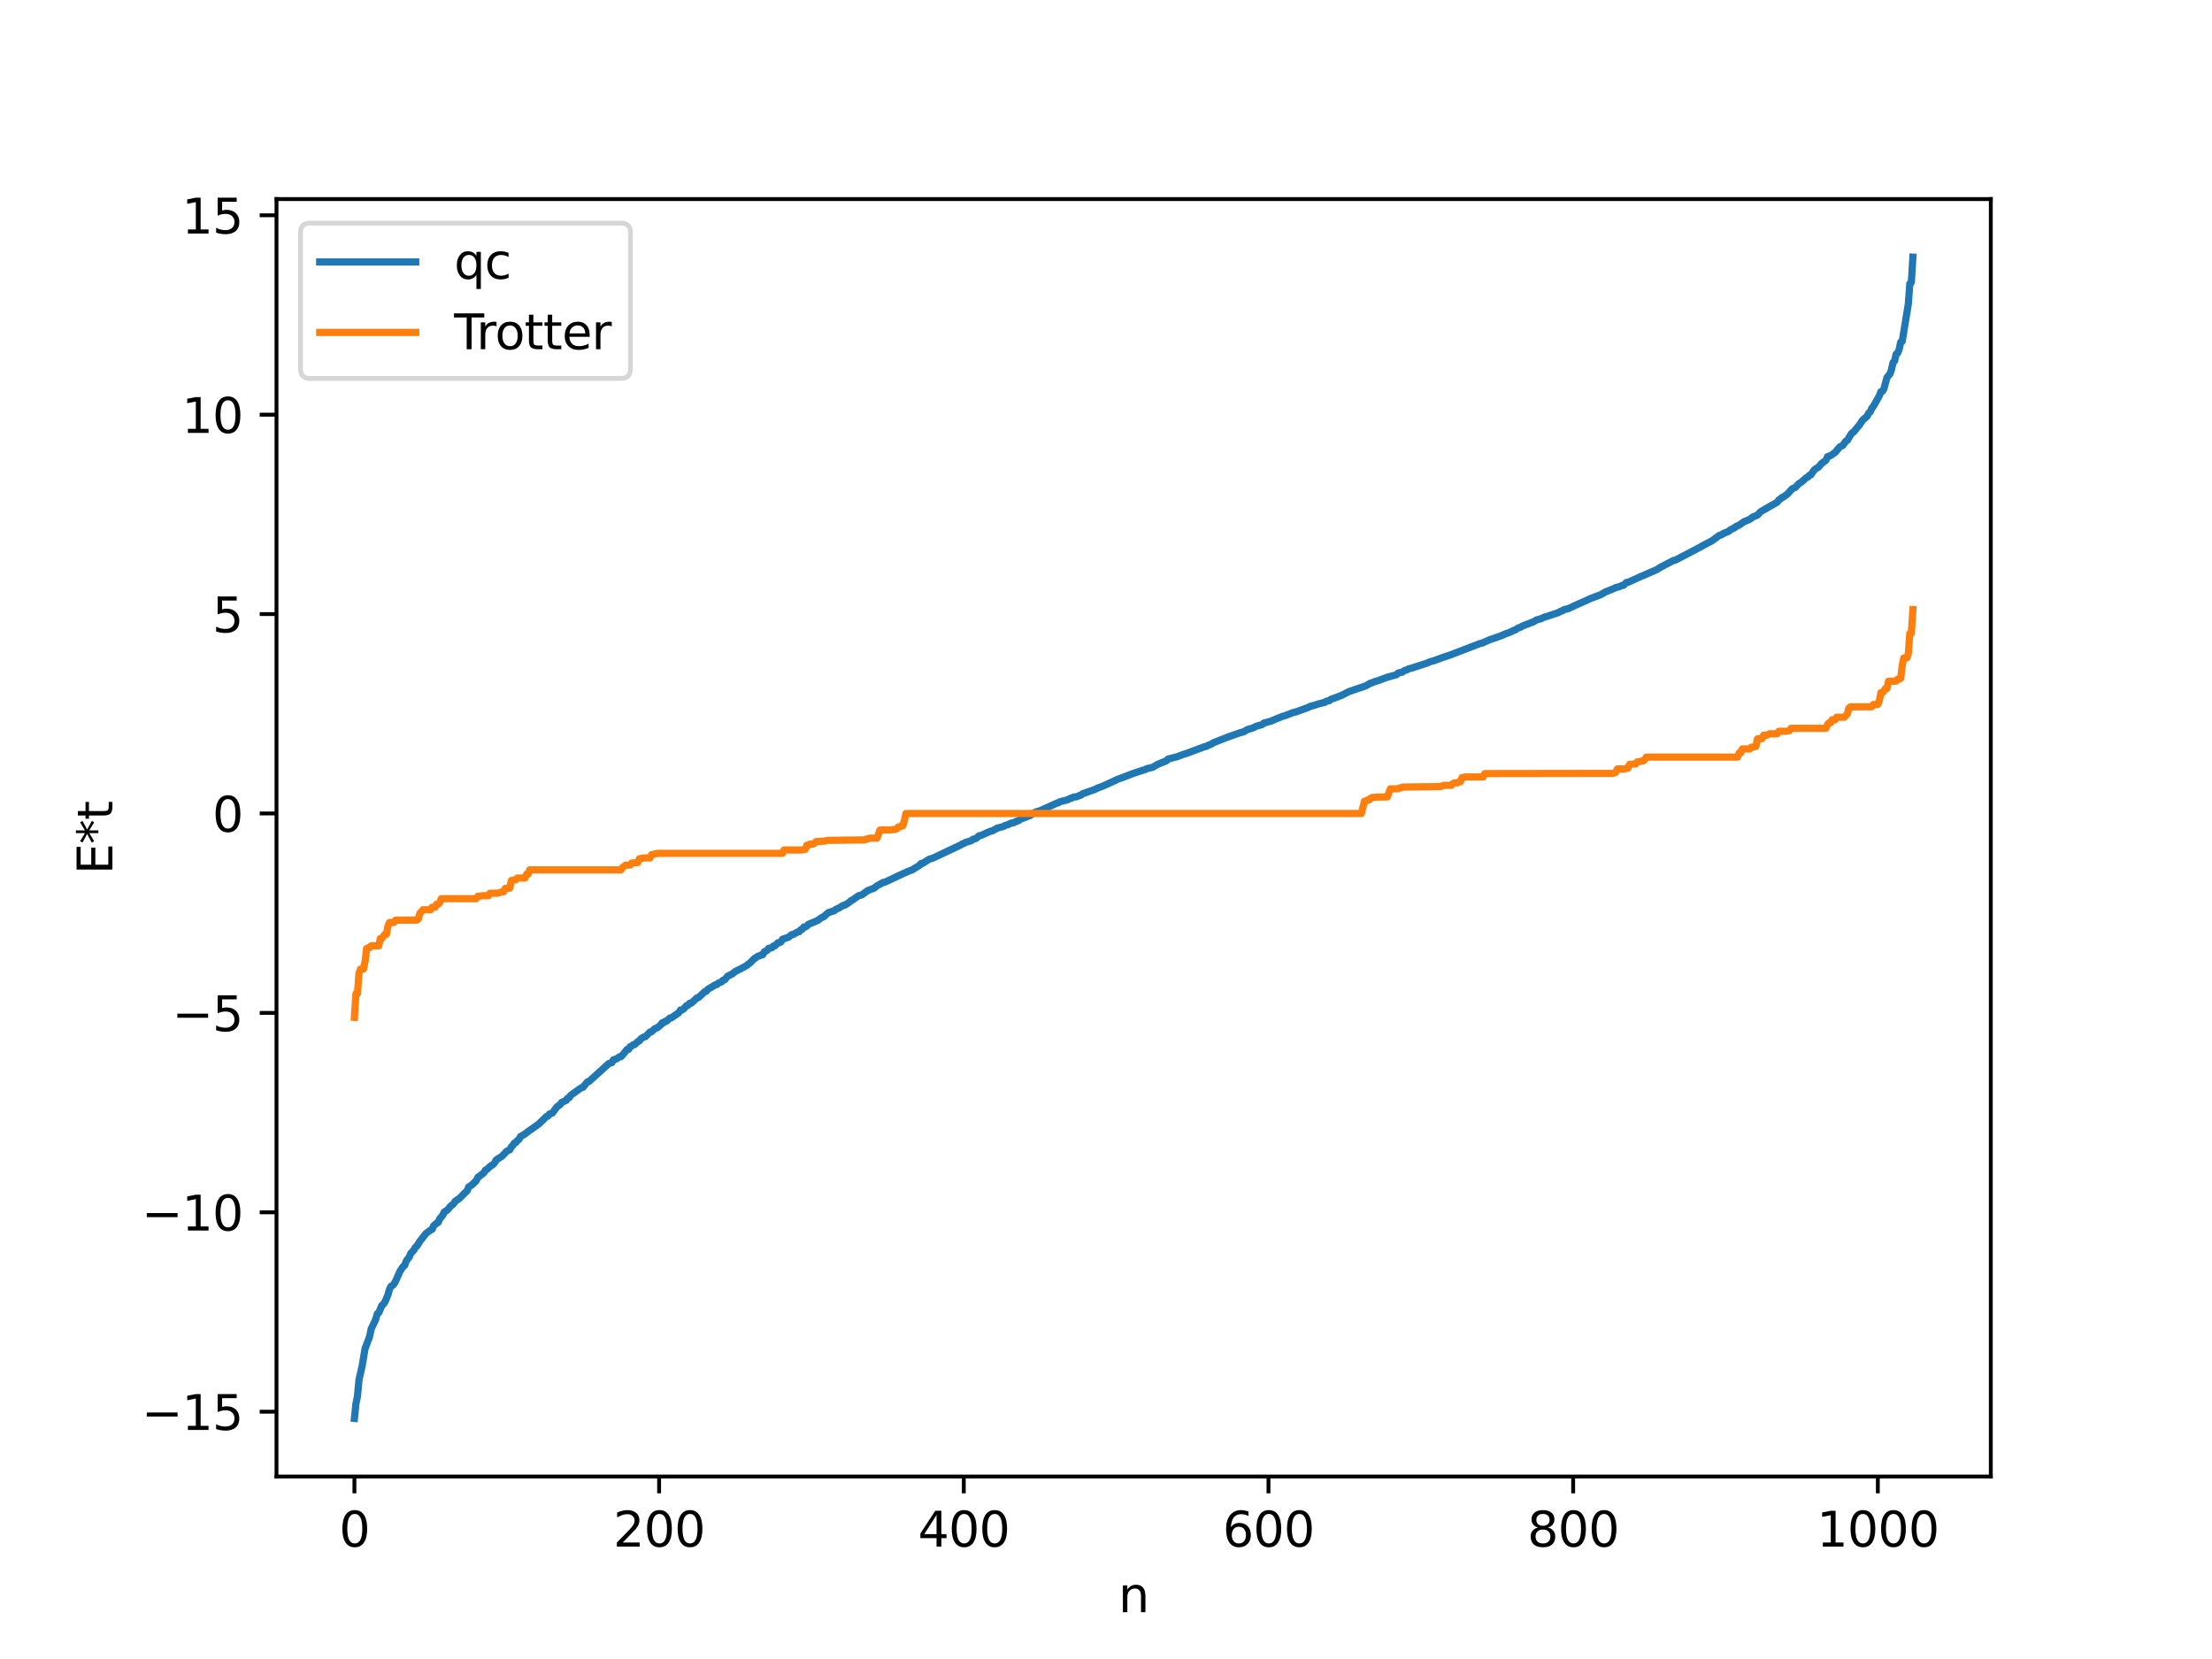 <?xml version="1.0" encoding="utf-8" standalone="no"?>
<!DOCTYPE svg PUBLIC "-//W3C//DTD SVG 1.1//EN"
  "http://www.w3.org/Graphics/SVG/1.1/DTD/svg11.dtd">
<svg xmlns:xlink="http://www.w3.org/1999/xlink" width="460.8pt" height="345.6pt" viewBox="0 0 460.8 345.6" xmlns="http://www.w3.org/2000/svg" version="1.1">
 <defs>
  <style type="text/css">*{stroke-linejoin: round; stroke-linecap: butt}</style>
 </defs>
 <g id="figure_1">
  <g id="patch_1">
   <path d="M 0 345.6 
L 460.8 345.6 
L 460.8 0 
L 0 0 
z
" style="fill: #ffffff"/>
  </g>
  <g id="axes_1">
   <g id="patch_2">
    <path d="M 57.6 307.584 
L 414.72 307.584 
L 414.72 41.472 
L 57.6 41.472 
z
" style="fill: #ffffff"/>
   </g>
   <g id="matplotlib.axis_1">
    <g id="xtick_1">
     <g id="line2d_1">
      <defs>
       <path id="m0179564048" d="M 0 0 
L 0 3.5 
" style="stroke: #000000; stroke-width: 0.8"/>
      </defs>
      <g>
       <use xlink:href="#m0179564048" x="73.833" y="307.584" style="stroke: #000000; stroke-width: 0.8"/>
      </g>
     </g>
     <g id="text_1">
      <!-- 0 -->
      <g transform="translate(70.651 322.182) scale(0.1 -0.1)">
       <defs>
        <path id="DejaVuSans-30" d="M 2034 4250 
Q 1547 4250 1301 3770 
Q 1056 3291 1056 2328 
Q 1056 1369 1301 889 
Q 1547 409 2034 409 
Q 2525 409 2770 889 
Q 3016 1369 3016 2328 
Q 3016 3291 2770 3770 
Q 2525 4250 2034 4250 
z
M 2034 4750 
Q 2819 4750 3233 4129 
Q 3647 3509 3647 2328 
Q 3647 1150 3233 529 
Q 2819 -91 2034 -91 
Q 1250 -91 836 529 
Q 422 1150 422 2328 
Q 422 3509 836 4129 
Q 1250 4750 2034 4750 
z
" transform="scale(0.016)"/>
       </defs>
       <use xlink:href="#DejaVuSans-30"/>
      </g>
     </g>
    </g>
    <g id="xtick_2">
     <g id="line2d_2">
      <g>
       <use xlink:href="#m0179564048" x="137.304" y="307.584" style="stroke: #000000; stroke-width: 0.8"/>
      </g>
     </g>
     <g id="text_2">
      <!-- 200 -->
      <g transform="translate(127.76 322.182) scale(0.1 -0.1)">
       <defs>
        <path id="DejaVuSans-32" d="M 1228 531 
L 3431 531 
L 3431 0 
L 469 0 
L 469 531 
Q 828 903 1448 1529 
Q 2069 2156 2228 2338 
Q 2531 2678 2651 2914 
Q 2772 3150 2772 3378 
Q 2772 3750 2511 3984 
Q 2250 4219 1831 4219 
Q 1534 4219 1204 4116 
Q 875 4013 500 3803 
L 500 4441 
Q 881 4594 1212 4672 
Q 1544 4750 1819 4750 
Q 2544 4750 2975 4387 
Q 3406 4025 3406 3419 
Q 3406 3131 3298 2873 
Q 3191 2616 2906 2266 
Q 2828 2175 2409 1742 
Q 1991 1309 1228 531 
z
" transform="scale(0.016)"/>
       </defs>
       <use xlink:href="#DejaVuSans-32"/>
       <use xlink:href="#DejaVuSans-30" x="63.623"/>
       <use xlink:href="#DejaVuSans-30" x="127.246"/>
      </g>
     </g>
    </g>
    <g id="xtick_3">
     <g id="line2d_3">
      <g>
       <use xlink:href="#m0179564048" x="200.775" y="307.584" style="stroke: #000000; stroke-width: 0.8"/>
      </g>
     </g>
     <g id="text_3">
      <!-- 400 -->
      <g transform="translate(191.231 322.182) scale(0.1 -0.1)">
       <defs>
        <path id="DejaVuSans-34" d="M 2419 4116 
L 825 1625 
L 2419 1625 
L 2419 4116 
z
M 2253 4666 
L 3047 4666 
L 3047 1625 
L 3713 1625 
L 3713 1100 
L 3047 1100 
L 3047 0 
L 2419 0 
L 2419 1100 
L 313 1100 
L 313 1709 
L 2253 4666 
z
" transform="scale(0.016)"/>
       </defs>
       <use xlink:href="#DejaVuSans-34"/>
       <use xlink:href="#DejaVuSans-30" x="63.623"/>
       <use xlink:href="#DejaVuSans-30" x="127.246"/>
      </g>
     </g>
    </g>
    <g id="xtick_4">
     <g id="line2d_4">
      <g>
       <use xlink:href="#m0179564048" x="264.246" y="307.584" style="stroke: #000000; stroke-width: 0.8"/>
      </g>
     </g>
     <g id="text_4">
      <!-- 600 -->
      <g transform="translate(254.702 322.182) scale(0.1 -0.1)">
       <defs>
        <path id="DejaVuSans-36" d="M 2113 2584 
Q 1688 2584 1439 2293 
Q 1191 2003 1191 1497 
Q 1191 994 1439 701 
Q 1688 409 2113 409 
Q 2538 409 2786 701 
Q 3034 994 3034 1497 
Q 3034 2003 2786 2293 
Q 2538 2584 2113 2584 
z
M 3366 4563 
L 3366 3988 
Q 3128 4100 2886 4159 
Q 2644 4219 2406 4219 
Q 1781 4219 1451 3797 
Q 1122 3375 1075 2522 
Q 1259 2794 1537 2939 
Q 1816 3084 2150 3084 
Q 2853 3084 3261 2657 
Q 3669 2231 3669 1497 
Q 3669 778 3244 343 
Q 2819 -91 2113 -91 
Q 1303 -91 875 529 
Q 447 1150 447 2328 
Q 447 3434 972 4092 
Q 1497 4750 2381 4750 
Q 2619 4750 2861 4703 
Q 3103 4656 3366 4563 
z
" transform="scale(0.016)"/>
       </defs>
       <use xlink:href="#DejaVuSans-36"/>
       <use xlink:href="#DejaVuSans-30" x="63.623"/>
       <use xlink:href="#DejaVuSans-30" x="127.246"/>
      </g>
     </g>
    </g>
    <g id="xtick_5">
     <g id="line2d_5">
      <g>
       <use xlink:href="#m0179564048" x="327.717" y="307.584" style="stroke: #000000; stroke-width: 0.8"/>
      </g>
     </g>
     <g id="text_5">
      <!-- 800 -->
      <g transform="translate(318.173 322.182) scale(0.1 -0.1)">
       <defs>
        <path id="DejaVuSans-38" d="M 2034 2216 
Q 1584 2216 1326 1975 
Q 1069 1734 1069 1313 
Q 1069 891 1326 650 
Q 1584 409 2034 409 
Q 2484 409 2743 651 
Q 3003 894 3003 1313 
Q 3003 1734 2745 1975 
Q 2488 2216 2034 2216 
z
M 1403 2484 
Q 997 2584 770 2862 
Q 544 3141 544 3541 
Q 544 4100 942 4425 
Q 1341 4750 2034 4750 
Q 2731 4750 3128 4425 
Q 3525 4100 3525 3541 
Q 3525 3141 3298 2862 
Q 3072 2584 2669 2484 
Q 3125 2378 3379 2068 
Q 3634 1759 3634 1313 
Q 3634 634 3220 271 
Q 2806 -91 2034 -91 
Q 1263 -91 848 271 
Q 434 634 434 1313 
Q 434 1759 690 2068 
Q 947 2378 1403 2484 
z
M 1172 3481 
Q 1172 3119 1398 2916 
Q 1625 2713 2034 2713 
Q 2441 2713 2670 2916 
Q 2900 3119 2900 3481 
Q 2900 3844 2670 4047 
Q 2441 4250 2034 4250 
Q 1625 4250 1398 4047 
Q 1172 3844 1172 3481 
z
" transform="scale(0.016)"/>
       </defs>
       <use xlink:href="#DejaVuSans-38"/>
       <use xlink:href="#DejaVuSans-30" x="63.623"/>
       <use xlink:href="#DejaVuSans-30" x="127.246"/>
      </g>
     </g>
    </g>
    <g id="xtick_6">
     <g id="line2d_6">
      <g>
       <use xlink:href="#m0179564048" x="391.188" y="307.584" style="stroke: #000000; stroke-width: 0.8"/>
      </g>
     </g>
     <g id="text_6">
      <!-- 1000 -->
      <g transform="translate(378.463 322.182) scale(0.1 -0.1)">
       <defs>
        <path id="DejaVuSans-31" d="M 794 531 
L 1825 531 
L 1825 4091 
L 703 3866 
L 703 4441 
L 1819 4666 
L 2450 4666 
L 2450 531 
L 3481 531 
L 3481 0 
L 794 0 
L 794 531 
z
" transform="scale(0.016)"/>
       </defs>
       <use xlink:href="#DejaVuSans-31"/>
       <use xlink:href="#DejaVuSans-30" x="63.623"/>
       <use xlink:href="#DejaVuSans-30" x="127.246"/>
       <use xlink:href="#DejaVuSans-30" x="190.869"/>
      </g>
     </g>
    </g>
    <g id="text_7">
     <!-- n -->
     <g transform="translate(232.991 335.861) scale(0.1 -0.1)">
      <defs>
       <path id="DejaVuSans-6e" d="M 3513 2113 
L 3513 0 
L 2938 0 
L 2938 2094 
Q 2938 2591 2744 2837 
Q 2550 3084 2163 3084 
Q 1697 3084 1428 2787 
Q 1159 2491 1159 1978 
L 1159 0 
L 581 0 
L 581 3500 
L 1159 3500 
L 1159 2956 
Q 1366 3272 1645 3428 
Q 1925 3584 2291 3584 
Q 2894 3584 3203 3211 
Q 3513 2838 3513 2113 
z
" transform="scale(0.016)"/>
      </defs>
      <use xlink:href="#DejaVuSans-6e"/>
     </g>
    </g>
   </g>
   <g id="matplotlib.axis_2">
    <g id="ytick_1">
     <g id="line2d_7">
      <defs>
       <path id="m954823c485" d="M 0 0 
L -3.5 0 
" style="stroke: #000000; stroke-width: 0.8"/>
      </defs>
      <g>
       <use xlink:href="#m954823c485" x="57.6" y="294.081" style="stroke: #000000; stroke-width: 0.8"/>
      </g>
     </g>
     <g id="text_8">
      <!-- −15 -->
      <g transform="translate(29.495 297.88) scale(0.1 -0.1)">
       <defs>
        <path id="DejaVuSans-2212" d="M 678 2272 
L 4684 2272 
L 4684 1741 
L 678 1741 
L 678 2272 
z
" transform="scale(0.016)"/>
        <path id="DejaVuSans-35" d="M 691 4666 
L 3169 4666 
L 3169 4134 
L 1269 4134 
L 1269 2991 
Q 1406 3038 1543 3061 
Q 1681 3084 1819 3084 
Q 2600 3084 3056 2656 
Q 3513 2228 3513 1497 
Q 3513 744 3044 326 
Q 2575 -91 1722 -91 
Q 1428 -91 1123 -41 
Q 819 9 494 109 
L 494 744 
Q 775 591 1075 516 
Q 1375 441 1709 441 
Q 2250 441 2565 725 
Q 2881 1009 2881 1497 
Q 2881 1984 2565 2268 
Q 2250 2553 1709 2553 
Q 1456 2553 1204 2497 
Q 953 2441 691 2322 
L 691 4666 
z
" transform="scale(0.016)"/>
       </defs>
       <use xlink:href="#DejaVuSans-2212"/>
       <use xlink:href="#DejaVuSans-31" x="83.789"/>
       <use xlink:href="#DejaVuSans-35" x="147.412"/>
      </g>
     </g>
    </g>
    <g id="ytick_2">
     <g id="line2d_8">
      <g>
       <use xlink:href="#m954823c485" x="57.6" y="252.542" style="stroke: #000000; stroke-width: 0.8"/>
      </g>
     </g>
     <g id="text_9">
      <!-- −10 -->
      <g transform="translate(29.495 256.341) scale(0.1 -0.1)">
       <use xlink:href="#DejaVuSans-2212"/>
       <use xlink:href="#DejaVuSans-31" x="83.789"/>
       <use xlink:href="#DejaVuSans-30" x="147.412"/>
      </g>
     </g>
    </g>
    <g id="ytick_3">
     <g id="line2d_9">
      <g>
       <use xlink:href="#m954823c485" x="57.6" y="211.002" style="stroke: #000000; stroke-width: 0.8"/>
      </g>
     </g>
     <g id="text_10">
      <!-- −5 -->
      <g transform="translate(35.858 214.801) scale(0.1 -0.1)">
       <use xlink:href="#DejaVuSans-2212"/>
       <use xlink:href="#DejaVuSans-35" x="83.789"/>
      </g>
     </g>
    </g>
    <g id="ytick_4">
     <g id="line2d_10">
      <g>
       <use xlink:href="#m954823c485" x="57.6" y="169.463" style="stroke: #000000; stroke-width: 0.8"/>
      </g>
     </g>
     <g id="text_11">
      <!-- 0 -->
      <g transform="translate(44.237 173.262) scale(0.1 -0.1)">
       <use xlink:href="#DejaVuSans-30"/>
      </g>
     </g>
    </g>
    <g id="ytick_5">
     <g id="line2d_11">
      <g>
       <use xlink:href="#m954823c485" x="57.6" y="127.923" style="stroke: #000000; stroke-width: 0.8"/>
      </g>
     </g>
     <g id="text_12">
      <!-- 5 -->
      <g transform="translate(44.237 131.723) scale(0.1 -0.1)">
       <use xlink:href="#DejaVuSans-35"/>
      </g>
     </g>
    </g>
    <g id="ytick_6">
     <g id="line2d_12">
      <g>
       <use xlink:href="#m954823c485" x="57.6" y="86.384" style="stroke: #000000; stroke-width: 0.8"/>
      </g>
     </g>
     <g id="text_13">
      <!-- 10 -->
      <g transform="translate(37.875 90.183) scale(0.1 -0.1)">
       <use xlink:href="#DejaVuSans-31"/>
       <use xlink:href="#DejaVuSans-30" x="63.623"/>
      </g>
     </g>
    </g>
    <g id="ytick_7">
     <g id="line2d_13">
      <g>
       <use xlink:href="#m954823c485" x="57.6" y="44.845" style="stroke: #000000; stroke-width: 0.8"/>
      </g>
     </g>
     <g id="text_14">
      <!-- 15 -->
      <g transform="translate(37.875 48.644) scale(0.1 -0.1)">
       <use xlink:href="#DejaVuSans-31"/>
       <use xlink:href="#DejaVuSans-35" x="63.623"/>
      </g>
     </g>
    </g>
    <g id="text_15">
     <!-- E*t -->
     <g transform="translate(23.416 182.148) rotate(-90) scale(0.1 -0.1)">
      <defs>
       <path id="DejaVuSans-45" d="M 628 4666 
L 3578 4666 
L 3578 4134 
L 1259 4134 
L 1259 2753 
L 3481 2753 
L 3481 2222 
L 1259 2222 
L 1259 531 
L 3634 531 
L 3634 0 
L 628 0 
L 628 4666 
z
" transform="scale(0.016)"/>
       <path id="DejaVuSans-2a" d="M 3009 3897 
L 1888 3291 
L 3009 2681 
L 2828 2375 
L 1778 3009 
L 1778 1831 
L 1422 1831 
L 1422 3009 
L 372 2375 
L 191 2681 
L 1313 3291 
L 191 3897 
L 372 4206 
L 1422 3572 
L 1422 4750 
L 1778 4750 
L 1778 3572 
L 2828 4206 
L 3009 3897 
z
" transform="scale(0.016)"/>
       <path id="DejaVuSans-74" d="M 1172 4494 
L 1172 3500 
L 2356 3500 
L 2356 3053 
L 1172 3053 
L 1172 1153 
Q 1172 725 1289 603 
Q 1406 481 1766 481 
L 2356 481 
L 2356 0 
L 1766 0 
Q 1100 0 847 248 
Q 594 497 594 1153 
L 594 3053 
L 172 3053 
L 172 3500 
L 594 3500 
L 594 4494 
L 1172 4494 
z
" transform="scale(0.016)"/>
      </defs>
      <use xlink:href="#DejaVuSans-45"/>
      <use xlink:href="#DejaVuSans-2a" x="63.184"/>
      <use xlink:href="#DejaVuSans-74" x="113.184"/>
     </g>
    </g>
   </g>
   <g id="line2d_14">
    <path d="M 73.833 295.488 
L 74.15 292.402 
L 74.467 290.878 
L 74.785 287.42 
L 75.42 284.658 
L 76.054 280.926 
L 76.689 279.252 
L 77.006 278.379 
L 77.324 276.838 
L 78.276 274.838 
L 78.593 273.684 
L 78.91 273.461 
L 79.545 271.954 
L 79.862 271.693 
L 80.18 271.233 
L 80.815 269.757 
L 81.132 268.591 
L 81.449 267.963 
L 81.767 267.784 
L 82.084 267.461 
L 82.401 266.896 
L 83.353 264.77 
L 83.988 263.83 
L 84.305 263.594 
L 84.623 262.701 
L 85.258 261.86 
L 85.575 261.096 
L 86.21 260.419 
L 86.527 259.839 
L 86.844 259.59 
L 87.479 258.559 
L 88.748 256.949 
L 89.7 256.237 
L 90.018 256.086 
L 90.335 255.353 
L 90.97 254.804 
L 91.287 254.652 
L 91.605 253.881 
L 92.239 253.15 
L 92.557 252.468 
L 93.191 252.088 
L 93.826 251.3 
L 94.461 250.805 
L 94.778 250.29 
L 95.73 249.627 
L 96.682 248.643 
L 97.317 248.061 
L 97.634 247.271 
L 98.269 246.87 
L 99.221 245.938 
L 99.539 245.282 
L 100.808 244.308 
L 101.125 243.756 
L 101.443 243.61 
L 102.077 242.992 
L 102.712 242.58 
L 103.029 242.237 
L 103.347 241.657 
L 104.616 240.831 
L 105.568 239.811 
L 106.203 239.514 
L 106.52 238.909 
L 106.838 238.616 
L 107.155 238.116 
L 107.472 237.99 
L 107.79 237.583 
L 108.107 237.373 
L 108.424 236.77 
L 109.377 236.214 
L 110.011 235.717 
L 112.233 234.158 
L 113.82 232.608 
L 114.137 232.509 
L 114.454 232.067 
L 115.089 231.849 
L 116.041 230.552 
L 116.676 230.12 
L 116.993 229.66 
L 117.945 229.235 
L 118.262 228.766 
L 118.58 228.661 
L 118.897 228.162 
L 120.801 226.803 
L 121.119 226.591 
L 121.436 226.514 
L 122.388 225.36 
L 122.705 225.285 
L 126.831 221.55 
L 127.466 221.363 
L 127.783 220.783 
L 128.418 220.592 
L 129.053 220.146 
L 129.37 220.125 
L 130.005 219.404 
L 130.639 218.612 
L 130.957 218.596 
L 131.274 218.031 
L 131.591 217.913 
L 131.909 217.647 
L 132.226 217.588 
L 132.861 216.983 
L 133.178 216.848 
L 133.496 216.402 
L 134.13 216.032 
L 134.448 215.951 
L 135.082 215.324 
L 135.4 214.986 
L 135.717 214.943 
L 136.352 214.331 
L 136.986 214.053 
L 137.621 213.538 
L 137.939 213.067 
L 138.256 213.045 
L 138.573 212.739 
L 138.891 212.715 
L 139.525 212.079 
L 139.843 212.052 
L 141.429 210.95 
L 141.747 210.404 
L 142.064 210.393 
L 142.381 210.219 
L 143.016 209.487 
L 143.334 209.418 
L 143.651 209.016 
L 143.968 209.003 
L 145.238 207.843 
L 145.555 207.774 
L 146.824 206.579 
L 147.142 206.484 
L 147.459 206.09 
L 149.046 205.143 
L 149.363 205.088 
L 149.681 204.774 
L 150.315 204.54 
L 150.633 204.185 
L 150.95 204.127 
L 151.585 203.36 
L 152.537 202.885 
L 153.172 202.378 
L 154.124 201.901 
L 155.393 201.227 
L 156.345 200.506 
L 156.98 199.825 
L 157.932 199.171 
L 158.249 199.111 
L 158.567 198.92 
L 158.884 198.894 
L 159.201 198.288 
L 159.836 197.963 
L 160.153 197.533 
L 160.788 197.449 
L 161.105 197.083 
L 161.423 197.036 
L 162.058 196.391 
L 162.375 196.369 
L 162.692 196.21 
L 163.01 195.662 
L 164.279 195.232 
L 164.914 194.714 
L 165.231 194.675 
L 166.183 194.134 
L 166.5 194.089 
L 166.818 193.686 
L 167.135 193.566 
L 167.453 193.107 
L 167.77 193.097 
L 168.087 192.909 
L 168.405 192.561 
L 170.309 191.761 
L 171.261 191.078 
L 171.578 190.992 
L 172.53 190.127 
L 173.8 189.728 
L 174.117 189.428 
L 174.752 189.163 
L 175.704 188.584 
L 176.021 188.545 
L 176.973 187.928 
L 177.291 187.613 
L 177.608 187.481 
L 178.877 186.581 
L 179.512 186.435 
L 180.781 185.521 
L 181.734 185.152 
L 182.051 185.053 
L 182.686 184.541 
L 183.955 183.828 
L 184.272 183.805 
L 188.081 182.01 
L 189.033 181.593 
L 189.985 181.229 
L 191.572 180.246 
L 191.889 179.879 
L 192.206 179.858 
L 193.476 179.035 
L 194.428 178.716 
L 200.14 176.02 
L 200.458 175.795 
L 200.775 175.727 
L 201.092 175.506 
L 202.362 175.124 
L 202.679 174.838 
L 203.314 174.671 
L 203.948 174.107 
L 204.266 174.081 
L 204.9 173.799 
L 205.853 173.359 
L 206.487 173.112 
L 206.805 173.056 
L 207.757 172.509 
L 209.026 172.172 
L 209.343 171.969 
L 209.978 171.8 
L 210.613 171.479 
L 211.248 171.37 
L 211.565 171.147 
L 212.2 170.959 
L 212.517 170.673 
L 213.786 170.207 
L 214.104 170.018 
L 214.421 169.976 
L 215.691 169.17 
L 216.643 168.895 
L 219.499 167.609 
L 220.134 167.314 
L 220.451 167.25 
L 220.768 167.035 
L 222.355 166.615 
L 222.99 166.295 
L 223.307 166.237 
L 223.624 166.05 
L 224.259 165.975 
L 225.211 165.612 
L 225.529 165.353 
L 228.067 164.463 
L 228.702 164.139 
L 229.654 163.805 
L 230.289 163.511 
L 232.193 162.645 
L 232.828 162.328 
L 233.462 162.114 
L 236.319 161.028 
L 238.223 160.415 
L 238.54 160.351 
L 238.858 160.133 
L 240.127 159.839 
L 241.079 159.274 
L 241.714 159 
L 242.348 158.742 
L 242.983 158.498 
L 243.3 158.129 
L 245.205 157.643 
L 246.474 157.17 
L 247.109 156.976 
L 250.917 155.553 
L 251.234 155.512 
L 251.869 155.184 
L 252.186 155.096 
L 252.821 154.703 
L 255.36 153.708 
L 255.995 153.462 
L 258.216 152.684 
L 259.168 152.41 
L 259.803 152.006 
L 261.072 151.617 
L 261.707 151.285 
L 262.342 151.105 
L 262.977 150.923 
L 263.294 150.626 
L 263.929 150.467 
L 264.881 150.183 
L 265.833 149.769 
L 267.102 149.254 
L 267.737 149.067 
L 269.324 148.456 
L 269.958 148.309 
L 272.497 147.386 
L 273.132 147.074 
L 273.767 146.948 
L 274.401 146.714 
L 275.671 146.381 
L 275.988 146.325 
L 276.305 146.086 
L 276.94 145.96 
L 277.258 145.673 
L 277.892 145.455 
L 279.479 144.852 
L 281.066 144.05 
L 284.557 142.863 
L 285.509 142.298 
L 285.826 142.233 
L 286.461 141.964 
L 287.096 141.79 
L 288.048 141.428 
L 289 141.082 
L 289.634 140.903 
L 290.904 140.56 
L 291.221 140.219 
L 292.173 140.001 
L 292.491 139.725 
L 293.125 139.508 
L 293.443 139.335 
L 294.077 139.182 
L 297.251 138.141 
L 297.886 137.865 
L 298.838 137.594 
L 300.742 136.89 
L 302.011 136.483 
L 308.358 134.04 
L 308.676 133.998 
L 310.262 133.292 
L 312.484 132.526 
L 313.753 131.987 
L 314.388 131.779 
L 315.34 131.322 
L 315.658 131.224 
L 316.292 130.801 
L 316.61 130.729 
L 317.244 130.376 
L 319.466 129.527 
L 320.1 129.136 
L 321.053 128.879 
L 321.687 128.574 
L 322.322 128.391 
L 324.543 127.651 
L 325.178 127.318 
L 325.496 127.234 
L 325.813 126.997 
L 326.765 126.771 
L 327.717 126.314 
L 328.352 126.029 
L 328.986 125.74 
L 330.573 125.045 
L 331.208 124.724 
L 331.843 124.49 
L 333.429 123.905 
L 334.381 123.34 
L 335.968 122.702 
L 336.603 122.404 
L 337.238 122.251 
L 337.872 121.968 
L 338.19 121.936 
L 338.824 121.326 
L 339.142 121.32 
L 341.363 120.297 
L 345.172 118.652 
L 345.806 118.218 
L 346.758 117.727 
L 348.662 116.737 
L 348.98 116.701 
L 353.423 114.377 
L 355.962 113 
L 356.596 112.684 
L 358.183 111.521 
L 358.5 111.455 
L 359.135 111.076 
L 360.087 110.704 
L 360.405 110.415 
L 361.357 109.925 
L 361.674 109.653 
L 362.309 109.38 
L 363.261 108.716 
L 364.53 108.167 
L 365.165 107.685 
L 365.8 107.452 
L 366.117 107.304 
L 366.752 106.607 
L 370.243 104.601 
L 370.56 104.146 
L 370.877 103.963 
L 371.195 103.642 
L 371.512 103.54 
L 372.464 102.82 
L 373.099 102.078 
L 373.416 101.774 
L 374.051 101.498 
L 374.686 100.793 
L 375.32 100.377 
L 376.272 99.524 
L 376.59 99.402 
L 376.907 99.038 
L 377.224 98.924 
L 377.859 98.005 
L 378.177 97.705 
L 378.811 97.328 
L 379.446 96.571 
L 380.081 96.108 
L 380.398 95.851 
L 380.715 95.132 
L 381.35 94.908 
L 382.302 94.241 
L 383.254 93.094 
L 383.889 92.788 
L 384.524 91.894 
L 384.841 91.728 
L 385.476 90.654 
L 385.793 90.197 
L 386.11 90.026 
L 387.38 88.488 
L 388.015 87.517 
L 388.967 86.712 
L 389.284 86.05 
L 389.601 85.817 
L 389.919 85.057 
L 390.236 84.681 
L 391.505 82.444 
L 391.823 81.59 
L 392.14 81.52 
L 392.458 80.997 
L 393.092 78.636 
L 393.727 77.878 
L 394.044 76.931 
L 394.362 75.506 
L 394.679 75.197 
L 394.996 73.775 
L 395.314 73.569 
L 395.631 72.769 
L 395.948 71.275 
L 396.266 71.116 
L 397.535 63.347 
L 397.853 59.087 
L 398.17 58.791 
L 398.487 53.568 
L 398.487 53.568 
" clip-path="url(#pa1cd94c560)" style="fill: none; stroke: #1f77b4; stroke-width: 1.5; stroke-linecap: square"/>
   </g>
   <g id="line2d_15">
    <path d="M 73.833 211.936 
L 74.15 206.98 
L 74.467 206.98 
L 74.785 202.743 
L 75.102 201.863 
L 75.737 201.863 
L 76.054 200.278 
L 76.372 197.602 
L 76.689 197.438 
L 77.006 197.438 
L 77.324 197.024 
L 78.91 197.024 
L 79.228 195.514 
L 79.545 195.514 
L 80.18 194.63 
L 80.497 194.63 
L 80.815 192.961 
L 81.132 192.175 
L 82.084 192.162 
L 82.401 191.697 
L 86.844 191.67 
L 87.162 191.416 
L 87.479 190.206 
L 87.796 189.938 
L 88.114 189.52 
L 89.7 189.52 
L 90.018 188.985 
L 90.653 188.985 
L 90.97 188.363 
L 91.287 188.363 
L 91.605 188.039 
L 91.922 187.207 
L 99.221 187.207 
L 99.539 186.71 
L 99.856 186.71 
L 100.491 186.593 
L 101.76 186.593 
L 102.077 186.079 
L 103.664 186.079 
L 104.616 185.762 
L 104.934 185.762 
L 105.251 185.057 
L 106.203 185.021 
L 106.52 183.429 
L 107.155 183.272 
L 107.472 183.272 
L 107.79 182.905 
L 109.377 182.905 
L 109.694 182.101 
L 110.011 182.101 
L 110.329 181.212 
L 129.37 181.212 
L 129.687 180.707 
L 130.322 180.232 
L 131.274 180.202 
L 131.591 179.788 
L 132.861 179.694 
L 133.178 178.899 
L 133.496 178.899 
L 133.813 178.732 
L 135.4 178.732 
L 135.717 178.054 
L 136.986 177.771 
L 163.01 177.771 
L 163.327 177.067 
L 167.135 177.067 
L 167.453 176.938 
L 167.77 176.938 
L 168.087 176.067 
L 168.405 176.067 
L 168.722 175.834 
L 169.357 175.834 
L 169.674 175.684 
L 169.991 175.325 
L 171.896 175.216 
L 172.213 175.071 
L 180.147 174.964 
L 180.464 174.779 
L 180.781 174.779 
L 181.099 174.597 
L 182.686 174.597 
L 183.32 172.904 
L 185.542 172.889 
L 186.177 172.791 
L 186.494 172.791 
L 186.811 172.642 
L 187.129 172.27 
L 187.446 172.27 
L 187.763 172.017 
L 188.081 172.017 
L 188.398 170.964 
L 188.715 169.463 
L 283.605 169.463 
L 284.239 166.908 
L 284.557 166.908 
L 284.874 166.656 
L 285.191 166.656 
L 285.509 166.284 
L 285.826 166.135 
L 287.096 166.037 
L 289 166.022 
L 289.634 164.328 
L 291.221 164.328 
L 291.539 164.147 
L 291.856 164.147 
L 292.173 163.962 
L 300.107 163.854 
L 300.742 163.601 
L 302.329 163.601 
L 302.646 163.241 
L 302.963 163.091 
L 303.598 163.091 
L 303.915 162.859 
L 304.233 162.859 
L 304.55 161.987 
L 304.867 161.987 
L 305.185 161.859 
L 308.993 161.859 
L 309.31 161.155 
L 335.968 161.116 
L 336.603 160.872 
L 336.92 160.193 
L 338.507 160.193 
L 338.824 160.027 
L 339.142 160.027 
L 339.459 159.232 
L 340.729 159.137 
L 341.046 158.724 
L 342.315 158.51 
L 342.633 158.219 
L 342.95 157.714 
L 361.991 157.714 
L 362.309 156.825 
L 362.626 156.825 
L 362.943 156.02 
L 364.53 156.02 
L 364.848 155.654 
L 365.482 155.591 
L 365.8 155.497 
L 366.117 153.905 
L 367.069 153.869 
L 367.386 153.164 
L 368.021 153.164 
L 368.656 152.847 
L 370.243 152.847 
L 370.56 152.333 
L 372.147 152.333 
L 372.781 152.215 
L 373.099 151.719 
L 380.398 151.719 
L 380.715 150.886 
L 381.033 150.562 
L 381.35 150.562 
L 381.667 149.941 
L 382.302 149.941 
L 382.62 149.406 
L 384.206 149.406 
L 384.841 148.72 
L 385.158 147.51 
L 385.476 147.255 
L 389.919 147.229 
L 390.236 146.764 
L 391.188 146.75 
L 391.505 145.965 
L 391.823 144.295 
L 392.14 144.295 
L 392.458 143.958 
L 392.775 143.411 
L 393.092 143.411 
L 393.41 141.902 
L 394.996 141.902 
L 395.314 141.487 
L 395.631 141.487 
L 395.948 141.323 
L 396.266 138.647 
L 396.583 137.062 
L 397.218 137.062 
L 397.535 136.182 
L 397.853 131.946 
L 398.17 131.946 
L 398.487 126.99 
L 398.487 126.99 
" clip-path="url(#pa1cd94c560)" style="fill: none; stroke: #ff7f0e; stroke-width: 1.5; stroke-linecap: square"/>
   </g>
   <g id="patch_3">
    <path d="M 57.6 307.584 
L 57.6 41.472 
" style="fill: none; stroke: #000000; stroke-width: 0.8; stroke-linejoin: miter; stroke-linecap: square"/>
   </g>
   <g id="patch_4">
    <path d="M 414.72 307.584 
L 414.72 41.472 
" style="fill: none; stroke: #000000; stroke-width: 0.8; stroke-linejoin: miter; stroke-linecap: square"/>
   </g>
   <g id="patch_5">
    <path d="M 57.6 307.584 
L 414.72 307.584 
" style="fill: none; stroke: #000000; stroke-width: 0.8; stroke-linejoin: miter; stroke-linecap: square"/>
   </g>
   <g id="patch_6">
    <path d="M 57.6 41.472 
L 414.72 41.472 
" style="fill: none; stroke: #000000; stroke-width: 0.8; stroke-linejoin: miter; stroke-linecap: square"/>
   </g>
   <g id="legend_1">
    <g id="patch_7">
     <path d="M 64.6 78.828 
L 129.342 78.828 
Q 131.342 78.828 131.342 76.828 
L 131.342 48.472 
Q 131.342 46.472 129.342 46.472 
L 64.6 46.472 
Q 62.6 46.472 62.6 48.472 
L 62.6 76.828 
Q 62.6 78.828 64.6 78.828 
z
" style="fill: #ffffff; opacity: 0.8; stroke: #cccccc; stroke-linejoin: miter"/>
    </g>
    <g id="line2d_16">
     <path d="M 66.6 54.57 
L 76.6 54.57 
L 86.6 54.57 
" style="fill: none; stroke: #1f77b4; stroke-width: 1.5; stroke-linecap: square"/>
    </g>
    <g id="text_16">
     <!-- qc -->
     <g transform="translate(94.6 58.07) scale(0.1 -0.1)">
      <defs>
       <path id="DejaVuSans-71" d="M 947 1747 
Q 947 1113 1208 752 
Q 1469 391 1925 391 
Q 2381 391 2643 752 
Q 2906 1113 2906 1747 
Q 2906 2381 2643 2742 
Q 2381 3103 1925 3103 
Q 1469 3103 1208 2742 
Q 947 2381 947 1747 
z
M 2906 525 
Q 2725 213 2448 61 
Q 2172 -91 1784 -91 
Q 1150 -91 751 415 
Q 353 922 353 1747 
Q 353 2572 751 3078 
Q 1150 3584 1784 3584 
Q 2172 3584 2448 3432 
Q 2725 3281 2906 2969 
L 2906 3500 
L 3481 3500 
L 3481 -1331 
L 2906 -1331 
L 2906 525 
z
" transform="scale(0.016)"/>
       <path id="DejaVuSans-63" d="M 3122 3366 
L 3122 2828 
Q 2878 2963 2633 3030 
Q 2388 3097 2138 3097 
Q 1578 3097 1268 2742 
Q 959 2388 959 1747 
Q 959 1106 1268 751 
Q 1578 397 2138 397 
Q 2388 397 2633 464 
Q 2878 531 3122 666 
L 3122 134 
Q 2881 22 2623 -34 
Q 2366 -91 2075 -91 
Q 1284 -91 818 406 
Q 353 903 353 1747 
Q 353 2603 823 3093 
Q 1294 3584 2113 3584 
Q 2378 3584 2631 3529 
Q 2884 3475 3122 3366 
z
" transform="scale(0.016)"/>
      </defs>
      <use xlink:href="#DejaVuSans-71"/>
      <use xlink:href="#DejaVuSans-63" x="63.477"/>
     </g>
    </g>
    <g id="line2d_17">
     <path d="M 66.6 69.249 
L 76.6 69.249 
L 86.6 69.249 
" style="fill: none; stroke: #ff7f0e; stroke-width: 1.5; stroke-linecap: square"/>
    </g>
    <g id="text_17">
     <!-- Trotter -->
     <g transform="translate(94.6 72.749) scale(0.1 -0.1)">
      <defs>
       <path id="DejaVuSans-54" d="M -19 4666 
L 3928 4666 
L 3928 4134 
L 2272 4134 
L 2272 0 
L 1638 0 
L 1638 4134 
L -19 4134 
L -19 4666 
z
" transform="scale(0.016)"/>
       <path id="DejaVuSans-72" d="M 2631 2963 
Q 2534 3019 2420 3045 
Q 2306 3072 2169 3072 
Q 1681 3072 1420 2755 
Q 1159 2438 1159 1844 
L 1159 0 
L 581 0 
L 581 3500 
L 1159 3500 
L 1159 2956 
Q 1341 3275 1631 3429 
Q 1922 3584 2338 3584 
Q 2397 3584 2469 3576 
Q 2541 3569 2628 3553 
L 2631 2963 
z
" transform="scale(0.016)"/>
       <path id="DejaVuSans-6f" d="M 1959 3097 
Q 1497 3097 1228 2736 
Q 959 2375 959 1747 
Q 959 1119 1226 758 
Q 1494 397 1959 397 
Q 2419 397 2687 759 
Q 2956 1122 2956 1747 
Q 2956 2369 2687 2733 
Q 2419 3097 1959 3097 
z
M 1959 3584 
Q 2709 3584 3137 3096 
Q 3566 2609 3566 1747 
Q 3566 888 3137 398 
Q 2709 -91 1959 -91 
Q 1206 -91 779 398 
Q 353 888 353 1747 
Q 353 2609 779 3096 
Q 1206 3584 1959 3584 
z
" transform="scale(0.016)"/>
       <path id="DejaVuSans-65" d="M 3597 1894 
L 3597 1613 
L 953 1613 
Q 991 1019 1311 708 
Q 1631 397 2203 397 
Q 2534 397 2845 478 
Q 3156 559 3463 722 
L 3463 178 
Q 3153 47 2828 -22 
Q 2503 -91 2169 -91 
Q 1331 -91 842 396 
Q 353 884 353 1716 
Q 353 2575 817 3079 
Q 1281 3584 2069 3584 
Q 2775 3584 3186 3129 
Q 3597 2675 3597 1894 
z
M 3022 2063 
Q 3016 2534 2758 2815 
Q 2500 3097 2075 3097 
Q 1594 3097 1305 2825 
Q 1016 2553 972 2059 
L 3022 2063 
z
" transform="scale(0.016)"/>
      </defs>
      <use xlink:href="#DejaVuSans-54"/>
      <use xlink:href="#DejaVuSans-72" x="46.334"/>
      <use xlink:href="#DejaVuSans-6f" x="85.197"/>
      <use xlink:href="#DejaVuSans-74" x="146.379"/>
      <use xlink:href="#DejaVuSans-74" x="185.588"/>
      <use xlink:href="#DejaVuSans-65" x="224.797"/>
      <use xlink:href="#DejaVuSans-72" x="286.32"/>
     </g>
    </g>
   </g>
  </g>
 </g>
 <defs>
  <clipPath id="pa1cd94c560">
   <rect x="57.6" y="41.472" width="357.12" height="266.112"/>
  </clipPath>
 </defs>
</svg>
